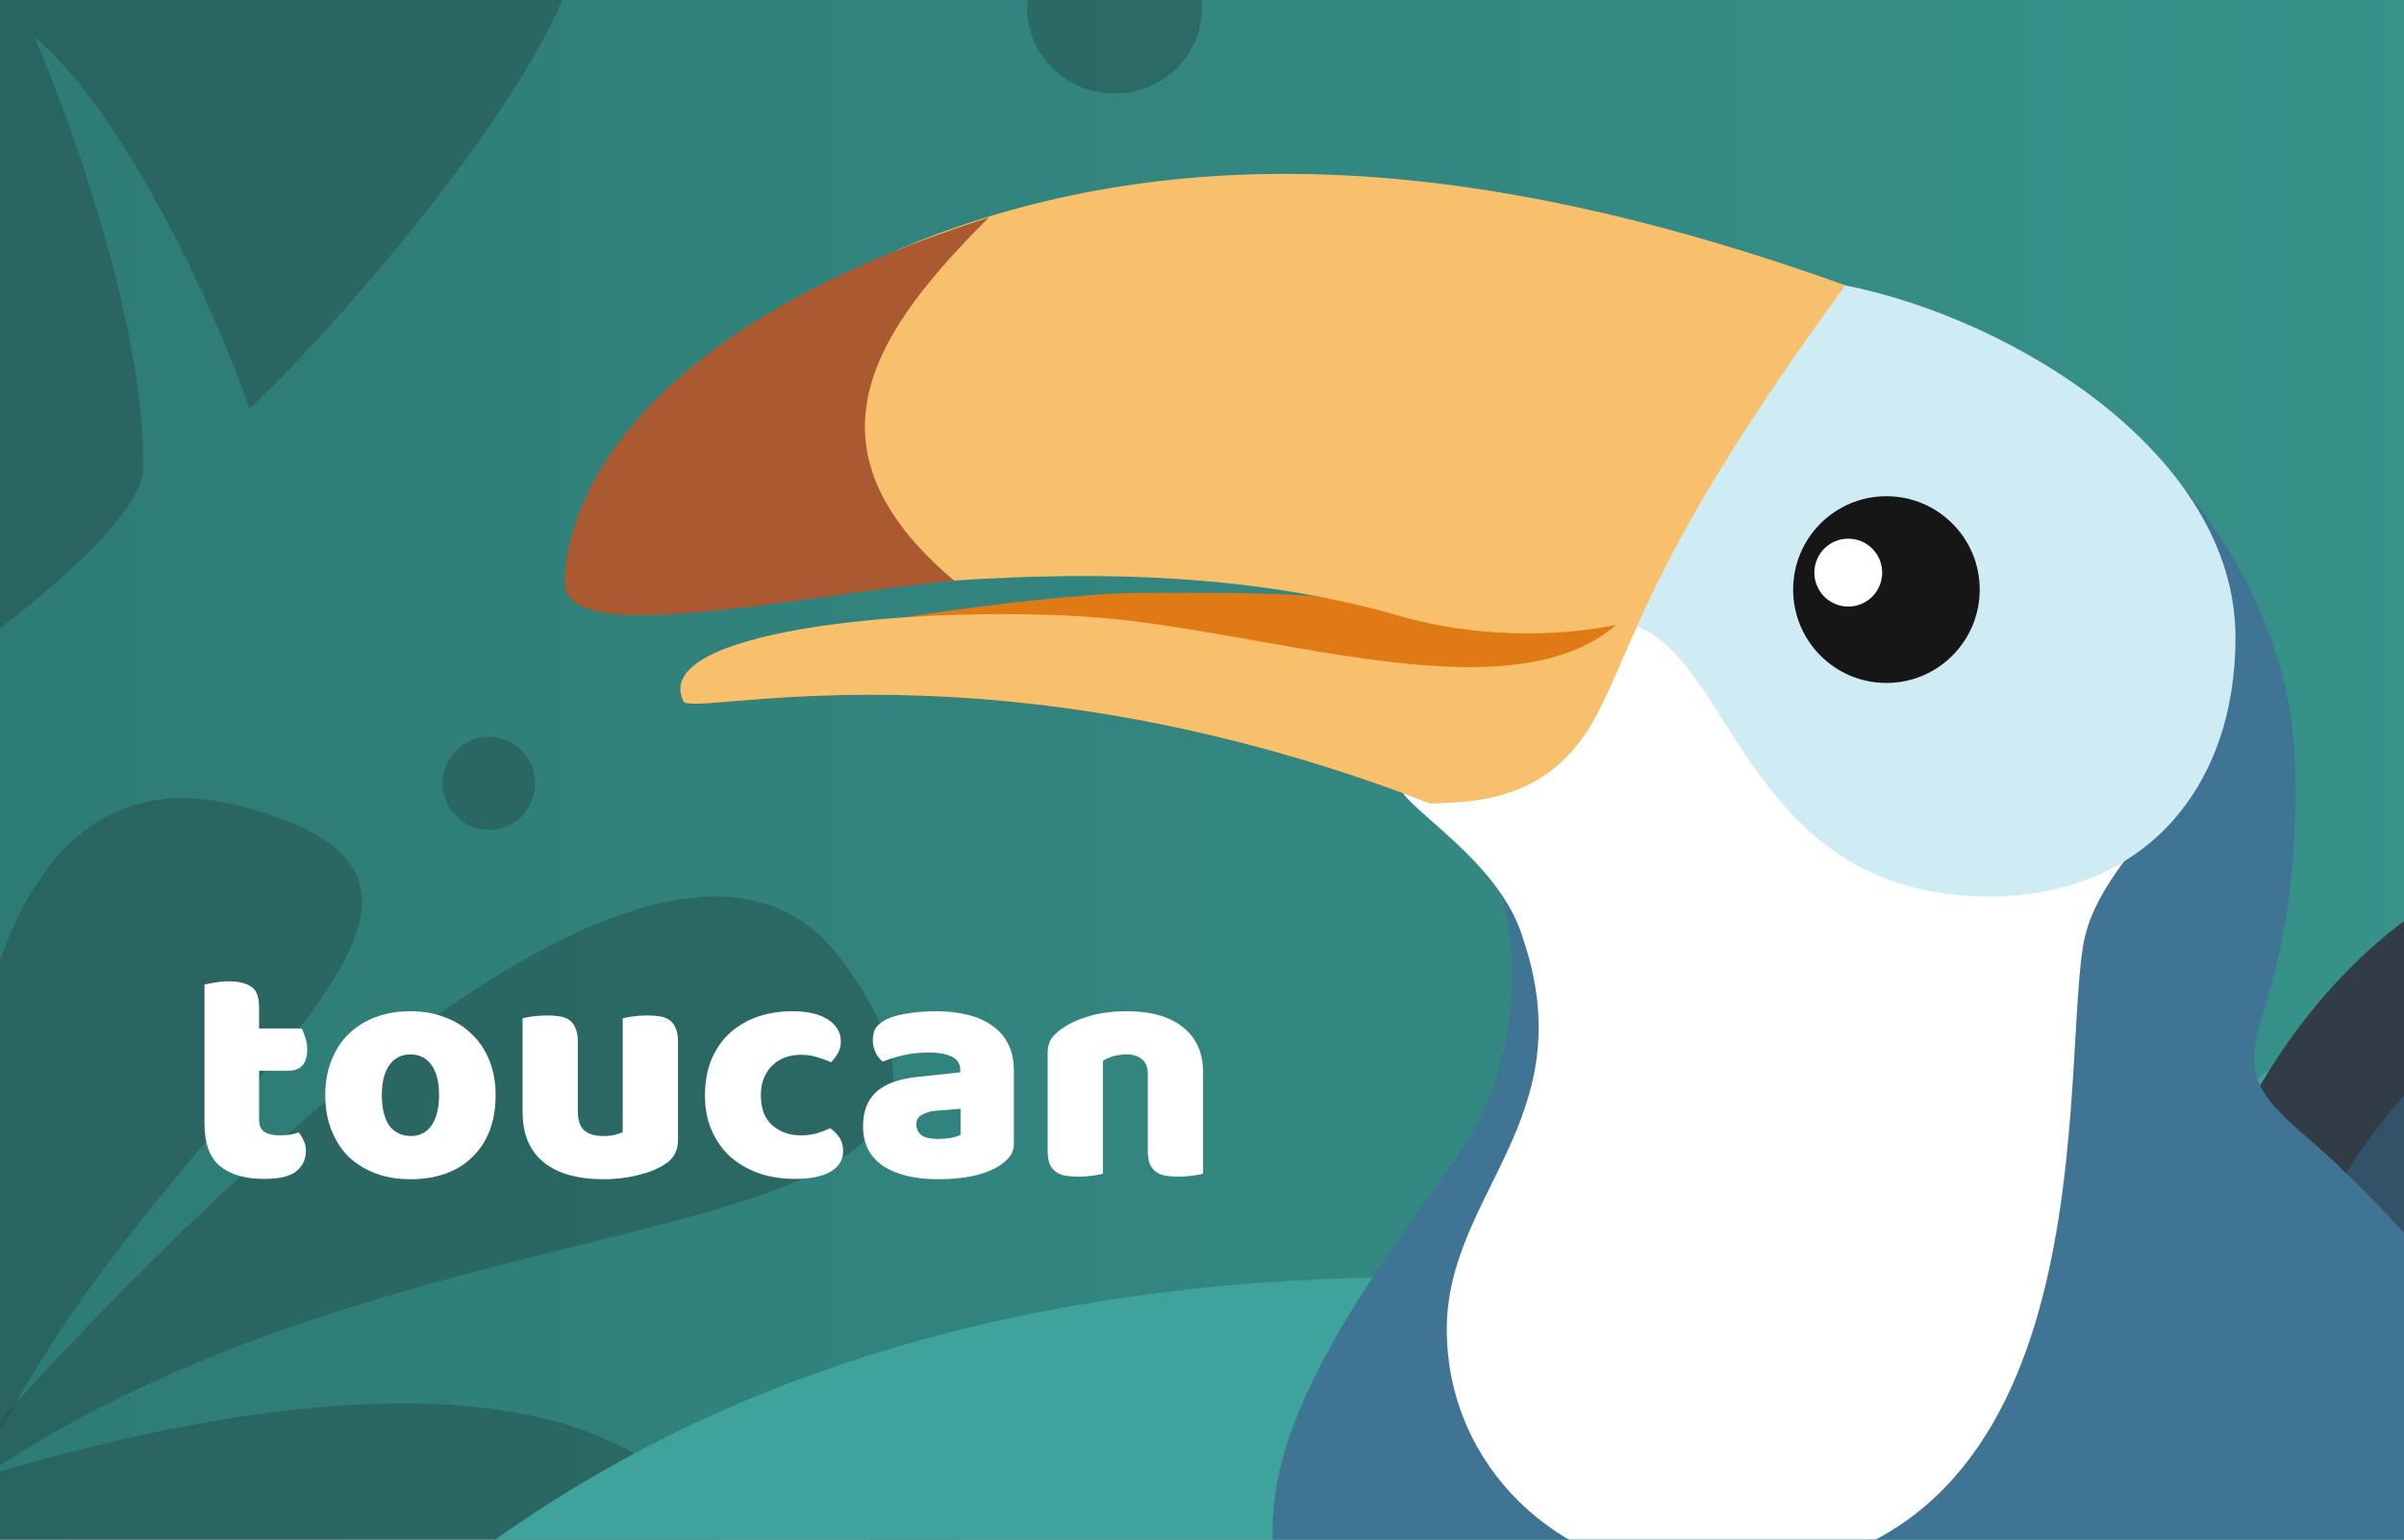 <svg width="256" height="164" viewBox="0 0 256 164" fill="none" xmlns="http://www.w3.org/2000/svg">
<rect x="0" y="0" width="256" height="164" fill="#808080" stroke="none"/>
<g clip-path="url(#clip0)">
<rect width="256" height="164" fill="url(#paint0_linear)"/>
<path opacity="0.5" d="M-11.972 165.073C37.719 121.82 116.933 138.83 89.513 102.116C65.535 70.015 -11.972 165.073 -11.972 165.073Z" fill="#274F4C"/>
<path opacity="0.5" d="M118.691 9.957C123.832 9.957 128 5.893 128 0.879C128 -4.135 123.832 -8.2 118.691 -8.2C113.55 -8.2 109.382 -4.135 109.382 0.879C109.382 5.893 113.55 9.957 118.691 9.957Z" fill="#274F4C"/>
<path opacity="0.5" d="M97.439 168.293C100.161 168.293 102.367 166.072 102.367 163.332C102.367 160.592 100.161 158.37 97.439 158.37C94.717 158.37 92.51 160.592 92.51 163.332C92.51 166.072 94.717 168.293 97.439 168.293Z" fill="#274F4C"/>
<path opacity="0.5" d="M52.056 88.409C54.778 88.409 56.984 86.187 56.984 83.447C56.984 80.707 54.778 78.486 52.056 78.486C49.334 78.486 47.127 80.707 47.127 83.447C47.127 86.187 49.334 88.409 52.056 88.409Z" fill="#274F4C"/>
<path opacity="0.5" d="M73.739 -130.792C67.196 -108.156 55.082 -80.796 42.49 -56.968C48.586 -47.626 66.217 -18.603 60.94 -2.71C55.983 12.221 33.487 37.278 26.547 43.548C22.277 30.927 12.303 11.038 3.682 3.946C11.545 22.79 15.512 40.113 15.232 50.081C14.987 58.867 -22.778 84.849 -31.375 83.024C-33.685 73.797 -36.648 63.438 -41.133 56.976C-45.619 50.514 -37.079 75.757 -43.04 83.724C-57.248 95.698 -79.143 91.744 -88.912 99.648C-93.135 97.56 -94.377 91.488 -94.377 91.488C-94.377 91.488 -96.64 92.795 -96.617 98.061C-103.103 97.28 -106.281 93.081 -113.636 97.327C-105.331 69.902 -19.904 20.581 -7.726 -10.588C-0.348 -9.568 12.752 -15.622 12.752 -15.622C12.752 -15.622 5.788 -14.619 1.151 -18.731C18.187 -32.339 13.631 -54.601 34.252 -60.577C48.445 -79.227 64.734 -115.033 69.038 -131.096C69.038 -131.096 71.214 -133.86 73.739 -130.792Z" fill="#274F4C"/>
<path opacity="0.5" d="M-3.839 160.995C12.724 118.961 61.656 95.197 25.609 85.863C-13.613 75.711 -3.839 160.995 -3.839 160.995Z" fill="#274F4C"/>
<path opacity="0.5" d="M-12.92 161.04C14.768 173.669 92.063 183.909 75.03 161.409C54.901 134.821 -12.92 161.04 -12.92 161.04Z" fill="#274F4C"/>
<path d="M-6.277 246.651C-27.177 301.372 44.033 401.397 177.313 419.745C293.396 435.726 386.47 334.808 413.933 287.24C468.362 198.353 428.561 103.964 348.453 74.794C268.345 45.624 258.937 140.634 173.29 136.93C56.804 127.676 14.624 191.929 -6.277 246.651Z" fill="#3EA39A"/>
<path d="M242.364 112.914C234.091 125.726 231.003 138.204 237.866 142.643C244.73 147.083 255.052 138.8 263.325 125.988C271.597 113.176 278.181 98.772 271.317 94.333C264.463 89.893 250.636 100.11 242.364 112.914Z" fill="#323C46"/>
<path d="M250.365 124.125C242.093 136.938 239.004 149.415 245.868 153.855C252.731 158.294 263.054 150.012 271.326 137.2C279.599 124.388 286.183 109.984 279.319 105.544C272.455 101.105 258.629 111.313 250.365 124.125Z" fill="#335267"/>
<path d="M155.575 122.633C151.358 128.954 138.489 144.632 136.005 157.888C134.172 167.662 137.929 176.875 141.424 176.875C143.754 176.875 141.424 169.642 147.547 164.371C147.24 171.233 147.474 188.928 156.776 200.384C168.517 214.851 176.645 216.659 179.354 215.755C182.063 214.851 185.676 207.618 185.676 207.618L185.613 207.166C190.498 208.63 195.673 209.426 201.029 209.426C206.727 209.426 212.218 208.531 217.375 206.885C217.971 208.006 221.746 214.923 224.238 215.755C226.948 216.659 235.076 214.851 246.816 200.384C251.702 194.362 261.537 176.875 261.537 176.875C259.983 174.805 258.141 168.901 256.85 164.217C260.796 169.75 265.023 174.859 270.568 175.971C275.083 176.875 279.328 176.053 278.696 167.834C277.829 156.604 258.665 132.155 245.281 120.816C233.54 110.87 245.281 111.774 244.378 81.032C243.7 58.075 221.784 34.182 198.836 34.182C175.888 34.182 133.91 72.677 152.261 86.457C155.873 89.17 159.404 91.9 160.389 97.307C162.195 107.253 159.793 116.322 155.575 122.633Z" fill="#3F7494"/>
<path d="M221.8 100.924C219.371 116.756 224.509 169.642 180.257 167.834C165.808 167.246 154.067 156.097 154.067 141.612C154.067 127.127 168.673 119.115 162.195 100.02C159.468 90.454 146.02 84.341 149.552 82.84C158.998 78.826 179.881 28.094 198.043 31.404C207.977 33.212 232.908 43.716 236.25 62.948C239.862 83.745 223.606 89.17 221.8 100.924Z" fill="white"/>
<path d="M238.056 67.921C238.056 84.151 228.077 95.499 211.866 95.499C184.945 95.499 184.549 67.921 172.642 66.329C172.642 50.099 180.618 27.215 196.513 30.398C214.575 34.015 238.056 48.481 238.056 67.921Z" fill="#CFECF5"/>
<path d="M170.323 73.799C170.323 77.045 163.234 85.553 152.261 85.553C105.299 67.469 73.691 76.511 72.787 74.703C69.538 68.196 110.467 63.36 120.65 63.154C131.695 63.154 144.079 62.867 153.164 65.661C156.424 66.665 167.749 61.33 171.226 62.948C174.703 64.567 170.323 73.121 170.323 73.799Z" fill="#E07A15"/>
<path d="M101.886 24.177C80.41 31.564 59.996 48.798 62.706 62.361C64.268 70.173 109.941 54.205 149.226 65.661C154.374 67.162 163.098 68.374 172.129 66.565C160.339 76.648 134.541 66.797 115.234 65.661C95.926 64.525 69.13 67.379 72.787 74.703C73.691 76.511 105.299 67.469 152.261 85.553C158.501 85.553 165.808 84.649 170.323 75.607C174.568 67.099 176.645 57.523 196.513 30.398C161.292 17.739 130.153 14.457 101.886 24.177Z" fill="#F8C06D"/>
<path d="M101.6 61.845C83.538 63.653 60.144 69.034 60.144 62.044C60.144 55.055 65.563 35.823 105.299 23.164C93.559 34.919 84.441 47.378 101.6 61.845Z" fill="#AB5930"/>
<path d="M200.884 72.75C206.371 72.75 210.818 68.297 210.818 62.804C210.818 57.311 206.371 52.858 200.884 52.858C195.398 52.858 190.95 57.311 190.95 62.804C190.95 68.297 195.398 72.75 200.884 72.75Z" fill="#161616"/>
<path d="M196.82 64.612C198.815 64.612 200.433 62.993 200.433 60.995C200.433 58.998 198.815 57.379 196.82 57.379C194.825 57.379 193.208 58.998 193.208 60.995C193.208 62.993 194.825 64.612 196.82 64.612Z" fill="white"/>
<path d="M27.592 119.281C27.592 119.881 27.777 120.308 28.146 120.561C28.538 120.815 29.081 120.942 29.773 120.942C30.119 120.942 30.477 120.919 30.846 120.873C31.215 120.804 31.538 120.723 31.815 120.631C32.023 120.885 32.196 121.173 32.335 121.496C32.496 121.796 32.577 122.165 32.577 122.604C32.577 123.481 32.242 124.196 31.573 124.75C30.927 125.304 29.773 125.581 28.111 125.581C26.08 125.581 24.511 125.12 23.403 124.196C22.319 123.273 21.776 121.773 21.776 119.696V104.879C22.03 104.81 22.388 104.741 22.849 104.672C23.334 104.579 23.842 104.533 24.372 104.533C25.388 104.533 26.173 104.718 26.727 105.087C27.303 105.433 27.592 106.183 27.592 107.337V109.553H32.127C32.266 109.807 32.392 110.13 32.508 110.522C32.646 110.891 32.715 111.307 32.715 111.768C32.715 112.576 32.531 113.165 32.162 113.534C31.815 113.88 31.342 114.053 30.742 114.053H27.592V119.281Z" fill="white"/>
<path d="M52.778 116.65C52.778 118.081 52.559 119.361 52.12 120.492C51.682 121.6 51.058 122.535 50.251 123.296C49.466 124.058 48.52 124.635 47.412 125.027C46.304 125.42 45.069 125.616 43.708 125.616C42.346 125.616 41.111 125.408 40.004 124.993C38.896 124.577 37.938 123.989 37.13 123.227C36.346 122.442 35.734 121.496 35.296 120.388C34.857 119.281 34.638 118.034 34.638 116.65C34.638 115.288 34.857 114.053 35.296 112.945C35.734 111.838 36.346 110.903 37.13 110.141C37.938 109.357 38.896 108.757 40.004 108.341C41.111 107.926 42.346 107.718 43.708 107.718C45.069 107.718 46.304 107.937 47.412 108.376C48.52 108.791 49.466 109.391 50.251 110.176C51.058 110.938 51.682 111.872 52.12 112.98C52.559 114.088 52.778 115.311 52.778 116.65ZM40.661 116.65C40.661 118.057 40.927 119.142 41.458 119.904C42.012 120.642 42.773 121.012 43.742 121.012C44.712 121.012 45.45 120.631 45.958 119.869C46.489 119.108 46.754 118.034 46.754 116.65C46.754 115.265 46.489 114.203 45.958 113.465C45.427 112.703 44.677 112.322 43.708 112.322C42.739 112.322 41.989 112.703 41.458 113.465C40.927 114.203 40.661 115.265 40.661 116.65Z" fill="white"/>
<path d="M55.649 108.48C55.88 108.411 56.237 108.341 56.722 108.272C57.23 108.203 57.749 108.168 58.28 108.168C58.788 108.168 59.238 108.203 59.63 108.272C60.045 108.341 60.392 108.48 60.669 108.687C60.946 108.895 61.153 109.184 61.292 109.553C61.453 109.899 61.534 110.361 61.534 110.938V118.381C61.534 119.327 61.765 120.008 62.226 120.423C62.688 120.815 63.357 121.012 64.234 121.012C64.765 121.012 65.192 120.965 65.515 120.873C65.861 120.781 66.127 120.688 66.311 120.596V108.48C66.542 108.411 66.9 108.341 67.385 108.272C67.892 108.203 68.412 108.168 68.942 108.168C69.45 108.168 69.9 108.203 70.293 108.272C70.708 108.341 71.054 108.48 71.331 108.687C71.608 108.895 71.816 109.184 71.954 109.553C72.116 109.899 72.197 110.361 72.197 110.938V121.462C72.197 122.615 71.712 123.481 70.743 124.058C69.935 124.566 68.965 124.946 67.835 125.2C66.727 125.477 65.515 125.616 64.2 125.616C62.953 125.616 61.8 125.477 60.738 125.2C59.699 124.923 58.799 124.496 58.038 123.919C57.276 123.342 56.688 122.604 56.272 121.704C55.857 120.781 55.649 119.673 55.649 118.381V108.48Z" fill="white"/>
<path d="M85.283 112.357C84.706 112.357 84.152 112.449 83.621 112.634C83.114 112.819 82.664 113.095 82.271 113.465C81.902 113.811 81.602 114.249 81.371 114.78C81.141 115.311 81.025 115.934 81.025 116.65C81.025 118.081 81.429 119.154 82.237 119.869C83.068 120.585 84.072 120.942 85.249 120.942C85.941 120.942 86.541 120.862 87.049 120.7C87.556 120.538 88.007 120.365 88.399 120.181C88.86 120.504 89.207 120.862 89.437 121.254C89.668 121.623 89.784 122.073 89.784 122.604C89.784 123.55 89.334 124.289 88.433 124.82C87.533 125.327 86.287 125.581 84.695 125.581C83.241 125.581 81.925 125.373 80.748 124.958C79.571 124.519 78.556 123.919 77.702 123.158C76.871 122.373 76.225 121.438 75.763 120.354C75.302 119.269 75.071 118.069 75.071 116.753C75.071 115.23 75.313 113.903 75.798 112.772C76.306 111.618 76.986 110.672 77.84 109.934C78.694 109.195 79.675 108.641 80.783 108.272C81.914 107.903 83.102 107.718 84.349 107.718C86.01 107.718 87.291 108.018 88.191 108.618C89.091 109.218 89.541 109.991 89.541 110.938C89.541 111.376 89.437 111.792 89.23 112.184C89.022 112.553 88.78 112.876 88.503 113.153C88.11 112.969 87.637 112.795 87.083 112.634C86.529 112.449 85.929 112.357 85.283 112.357Z" fill="white"/>
<path d="M99.936 121.323C100.328 121.323 100.755 121.288 101.216 121.219C101.701 121.127 102.059 121.012 102.29 120.873V118.104L99.797 118.311C99.151 118.357 98.62 118.496 98.205 118.727C97.789 118.958 97.582 119.304 97.582 119.765C97.582 120.227 97.755 120.608 98.101 120.908C98.47 121.185 99.082 121.323 99.936 121.323ZM99.659 107.718C100.905 107.718 102.036 107.845 103.051 108.099C104.09 108.353 104.967 108.745 105.682 109.276C106.421 109.784 106.986 110.441 107.379 111.249C107.771 112.034 107.967 112.969 107.967 114.053V121.808C107.967 122.408 107.794 122.904 107.448 123.296C107.125 123.666 106.732 123.989 106.271 124.266C104.771 125.166 102.659 125.616 99.936 125.616C98.712 125.616 97.605 125.5 96.612 125.27C95.643 125.039 94.801 124.693 94.085 124.231C93.393 123.769 92.85 123.181 92.458 122.465C92.089 121.75 91.904 120.919 91.904 119.973C91.904 118.381 92.377 117.157 93.323 116.303C94.27 115.45 95.735 114.919 97.72 114.711L102.255 114.226V113.984C102.255 113.315 101.955 112.842 101.355 112.565C100.778 112.265 99.936 112.115 98.828 112.115C97.951 112.115 97.097 112.207 96.266 112.392C95.435 112.576 94.685 112.807 94.016 113.084C93.716 112.876 93.462 112.565 93.254 112.149C93.047 111.711 92.943 111.261 92.943 110.799C92.943 110.199 93.081 109.726 93.358 109.38C93.658 109.011 94.108 108.699 94.708 108.445C95.378 108.191 96.162 108.007 97.062 107.891C97.986 107.776 98.851 107.718 99.659 107.718Z" fill="white"/>
<path d="M122.228 114.399C122.228 113.684 122.02 113.165 121.605 112.842C121.212 112.495 120.67 112.322 119.978 112.322C119.516 112.322 119.055 112.38 118.593 112.495C118.154 112.611 117.774 112.784 117.451 113.015V125.027C117.22 125.096 116.85 125.166 116.343 125.235C115.858 125.304 115.35 125.339 114.82 125.339C114.312 125.339 113.85 125.304 113.435 125.235C113.042 125.166 112.708 125.027 112.431 124.82C112.154 124.612 111.935 124.335 111.773 123.989C111.635 123.619 111.565 123.146 111.565 122.569V112.184C111.565 111.561 111.692 111.053 111.946 110.661C112.223 110.268 112.592 109.911 113.054 109.588C113.839 109.034 114.82 108.584 115.997 108.237C117.197 107.891 118.524 107.718 119.978 107.718C122.586 107.718 124.593 108.295 126.001 109.449C127.409 110.58 128.113 112.161 128.113 114.192V125.027C127.882 125.096 127.513 125.166 127.005 125.235C126.52 125.304 126.013 125.339 125.482 125.339C124.974 125.339 124.513 125.304 124.097 125.235C123.705 125.166 123.37 125.027 123.093 124.82C122.816 124.612 122.597 124.335 122.436 123.989C122.297 123.619 122.228 123.146 122.228 122.569V114.399Z" fill="white"/>
</g>
<defs>
<linearGradient id="paint0_linear" x1="-60.509" y1="115.971" x2="453.818" y2="115.971" gradientUnits="userSpaceOnUse">
<stop stop-color="#2B7670"/>
<stop offset="1" stop-color="#3EA39A"/>
</linearGradient>
<clipPath id="clip0">
<rect width="256" height="164" fill="white"/>
</clipPath>
</defs>
</svg>
